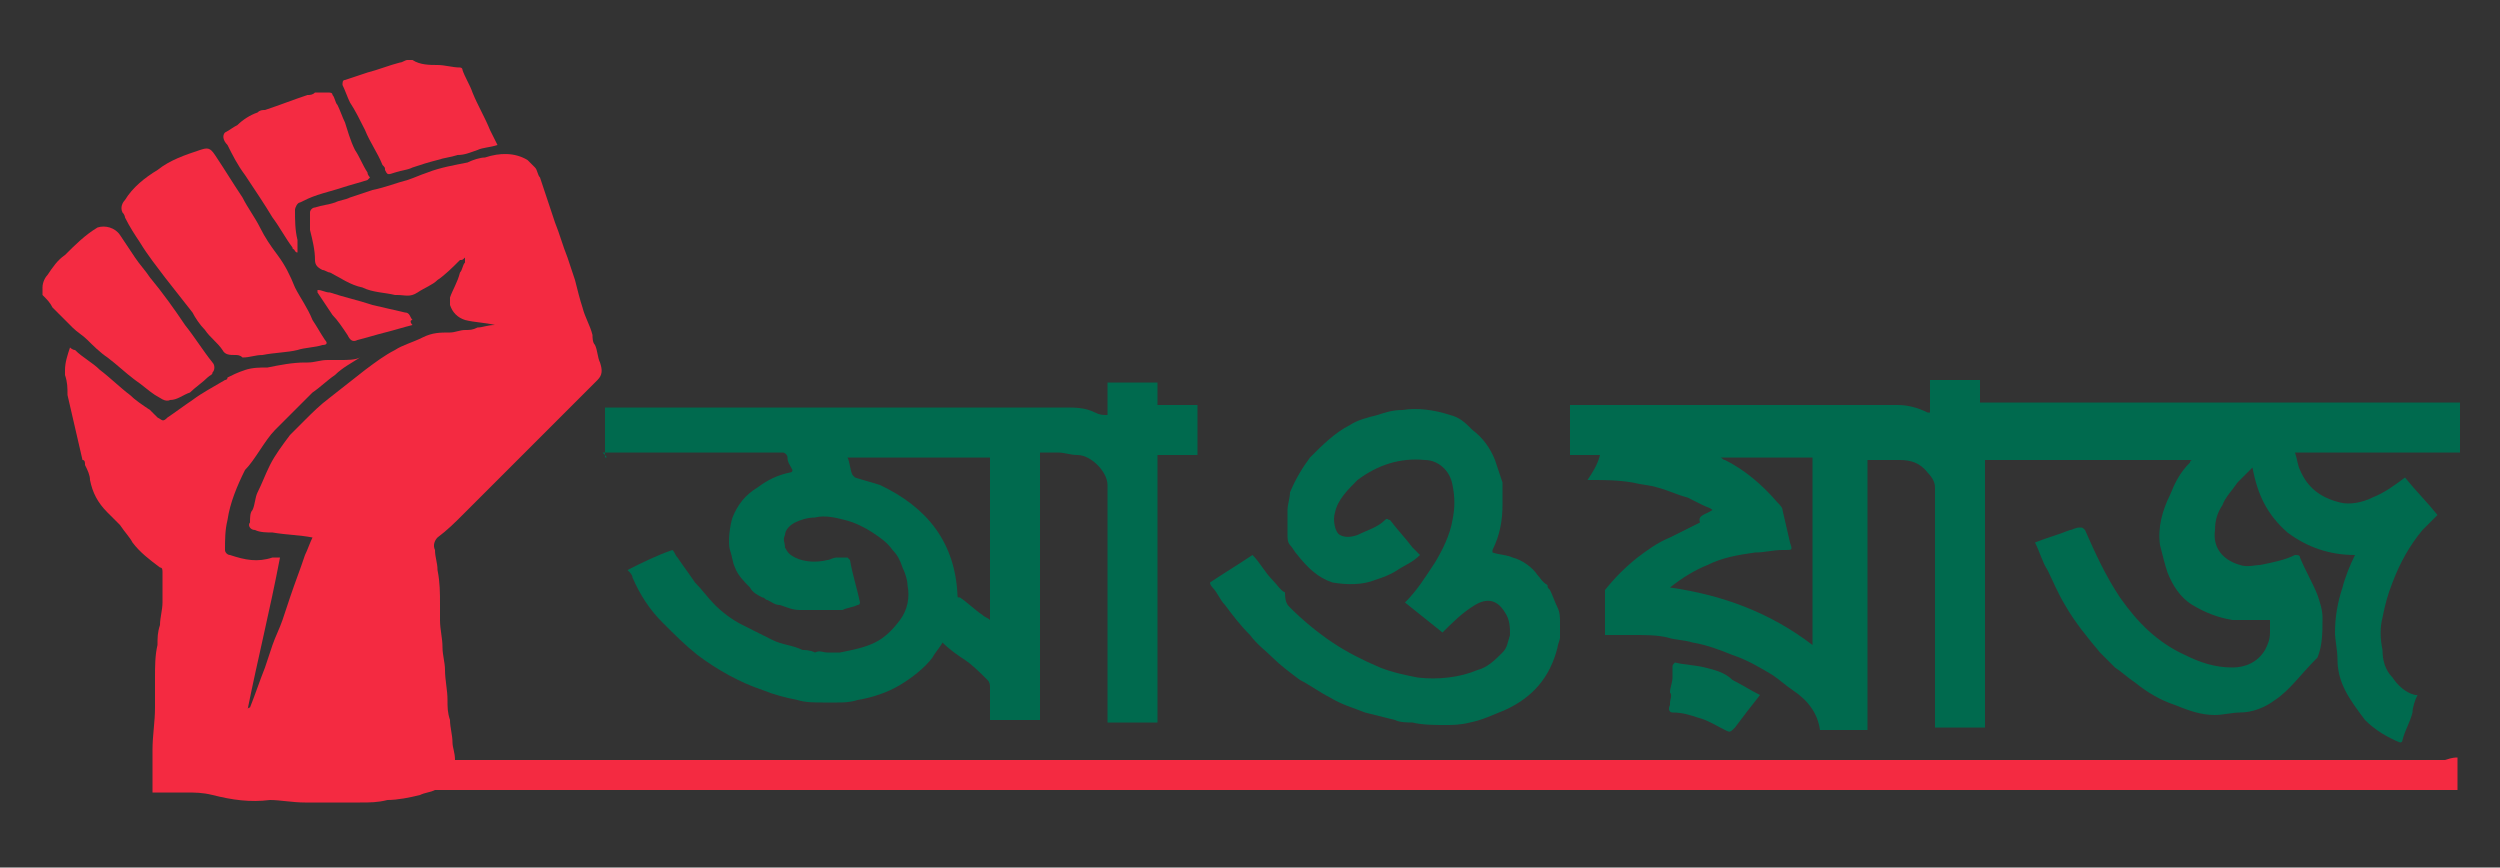 <?xml version="1.0" encoding="utf-8"?>
<!-- Generator: Adobe Illustrator 27.1.1, SVG Export Plug-In . SVG Version: 6.00 Build 0)  -->
<svg version="1.1" id="Layer_1" xmlns="http://www.w3.org/2000/svg" xmlns:xlink="http://www.w3.org/1999/xlink" x="0px" y="0px"
	 viewBox="0 0 100 34.7" style="enable-background:new 0 0 100 34.7;" xml:space="preserve">
<rect x="0" y="0" width="100" height="34.7" fill="#333333" stroke="none"/>
<style type="text/css">
	.st0{fill:#F42A41;}
	.st1{fill:#006A4E;}
	.st2{fill:#016B4F;}
	.st3{fill:#F42B42;}
	.st4{fill:#F87B8A;}
	.st5{fill:#8FBEB1;}
	.st6{fill:#FEFFFF;}
	.st7{fill:#F64F62;}
</style>
<g>
	<path class="st0" d="M98.3,30.3c0,0.4,0,0.9,0,1.3c-0.1,0-0.1,0-0.2,0c-26.8,0-53.6,0-80.4,0c-0.1,0-0.2,0-0.3,0c0,0,0,0,0,0
		c-0.2,0.1-0.4,0.1-0.6,0.2c-0.4,0.1-0.9,0.2-1.3,0.2c-0.4,0.1-0.7,0.1-1.1,0.1c-0.2,0-0.4,0-0.5,0c-0.1,0-0.2,0-0.4,0
		c-0.1,0-0.2,0-0.2,0c-0.3,0-0.5,0-0.8,0c-0.1,0-0.2,0-0.3,0c-0.5,0-1-0.1-1.4-0.1C10,32.1,9.3,32,8.5,31.8
		c-0.4-0.1-0.7-0.1-1.1-0.1c-0.4,0-0.8,0-1.3,0c0-0.1,0-0.3,0-0.4c0-0.4,0-0.9,0-1.3c0-0.6,0.1-1.1,0.1-1.7c0-0.1,0-0.2,0-0.3
		c0-0.1,0-0.1,0-0.2c0-0.2,0-0.4,0-0.6c0,0,0,0,0-0.1c0-0.4,0-0.9,0.1-1.3c0-0.3,0-0.5,0.1-0.8c0-0.3,0.1-0.6,0.1-0.9
		c0-0.2,0-0.5,0-0.7c0-0.2,0-0.3,0-0.5c0-0.1,0-0.2-0.1-0.2c-0.4-0.3-0.8-0.6-1.1-1C5.2,21.5,5,21.3,4.8,21
		c-0.2-0.2-0.3-0.3-0.5-0.5c-0.4-0.4-0.6-0.8-0.7-1.3c0-0.2-0.1-0.4-0.2-0.6c0-0.1,0-0.2-0.1-0.2C3.2,18,3.1,17.5,3,17.1
		c-0.1-0.4-0.2-0.9-0.3-1.3c0-0.3,0-0.5-0.1-0.8c0,0,0-0.1,0-0.1c0,0,0-0.1,0-0.1c0-0.3,0.1-0.6,0.2-0.9C2.8,13.9,2.9,14,3,14
		c0.3,0.3,0.7,0.5,1,0.8c0.4,0.3,0.8,0.7,1.2,1c0.2,0.2,0.5,0.4,0.8,0.6c0.1,0.1,0.2,0.2,0.3,0.3c0.2,0.1,0.2,0.2,0.4,0
		c0.3-0.2,0.7-0.5,1-0.7c0.4-0.3,0.8-0.5,1.3-0.8c0,0,0.1,0,0.1-0.1c0,0,0,0,0,0c0.2-0.1,0.4-0.2,0.7-0.3c0.3-0.1,0.6-0.1,0.9-0.1
		c0.5-0.1,1-0.2,1.5-0.2c0,0,0,0,0.1,0c0.3,0,0.5-0.1,0.8-0.1c0.2,0,0.3,0,0.5,0c0.3,0,0.6,0,0.8-0.1c-0.3,0.2-0.7,0.4-1,0.7
		c-0.3,0.2-0.6,0.5-0.9,0.7c-0.5,0.5-1,1-1.5,1.5c-0.2,0.2-0.4,0.5-0.6,0.8c-0.2,0.3-0.4,0.6-0.6,0.8c-0.3,0.6-0.6,1.3-0.7,2
		c-0.1,0.4-0.1,0.8-0.1,1.2c0,0.1,0.1,0.2,0.2,0.2c0.6,0.2,1.1,0.3,1.7,0.1c0,0,0.1,0,0.1,0c0,0,0.1,0,0.2,0
		c-0.4,2.1-0.9,4.1-1.3,6.1c0,0,0,0,0,0c0,0,0-0.1,0.1-0.1c0.2-0.5,0.4-1.1,0.6-1.6c0.1-0.3,0.2-0.6,0.3-0.9c0.1-0.3,0.3-0.7,0.4-1
		c0.1-0.3,0.2-0.6,0.3-0.9c0.2-0.6,0.4-1.1,0.6-1.7c0.1-0.2,0.2-0.5,0.3-0.7c-0.5-0.1-1-0.1-1.6-0.2c-0.2,0-0.5,0-0.7-0.1
		c-0.2,0-0.3-0.2-0.2-0.3c0-0.2,0-0.4,0.1-0.5c0.1-0.2,0.1-0.5,0.2-0.7c0.2-0.4,0.3-0.7,0.5-1.1c0.2-0.4,0.5-0.8,0.8-1.2
		c0.2-0.2,0.4-0.4,0.6-0.6c0.3-0.3,0.6-0.6,1-0.9c0.5-0.4,0.9-0.7,1.4-1.1c0.4-0.3,0.8-0.6,1.2-0.8c0.3-0.2,0.7-0.3,1.1-0.5
		c0.4-0.2,0.7-0.2,1.1-0.2c0.2,0,0.4-0.1,0.6-0.1c0.2,0,0.3,0,0.5-0.1c0.2,0,0.4-0.1,0.7-0.1c0,0,0.1,0,0.2,0c-0.1,0-0.1,0-0.2,0
		c-0.4-0.1-0.8-0.1-1.2-0.2c-0.3-0.1-0.5-0.3-0.6-0.6c0-0.1,0-0.2,0-0.3c0.1-0.3,0.3-0.6,0.4-1c0.1-0.1,0.1-0.3,0.2-0.4
		c0,0,0-0.1,0-0.2c-0.1,0.1-0.1,0.1-0.2,0.1c-0.3,0.3-0.6,0.6-0.9,0.8c-0.2,0.2-0.5,0.3-0.8,0.5c-0.3,0.2-0.5,0.1-0.8,0.1
		c0,0,0,0-0.1,0c-0.4-0.1-0.9-0.1-1.3-0.3c-0.5-0.1-0.9-0.4-1.3-0.6c-0.1,0-0.2-0.1-0.3-0.1c-0.2-0.1-0.3-0.2-0.3-0.4
		c0-0.4-0.1-0.8-0.2-1.2c0-0.2,0-0.5,0-0.7c0-0.1,0.1-0.2,0.2-0.2c0.3-0.1,0.5-0.1,0.8-0.2c0.2-0.1,0.4-0.1,0.6-0.2
		c0.3-0.1,0.6-0.2,0.9-0.3c0.5-0.1,1-0.3,1.4-0.4c0.3-0.1,0.5-0.2,0.8-0.3c0.5-0.2,1.1-0.3,1.6-0.4c0.2-0.1,0.5-0.2,0.7-0.2
		c0.6-0.2,1.2-0.2,1.7,0.1c0.1,0.1,0.2,0.2,0.3,0.3c0.1,0.1,0.1,0.3,0.2,0.4c0.2,0.6,0.4,1.2,0.6,1.8c0.2,0.5,0.3,0.9,0.5,1.4
		c0.1,0.3,0.2,0.6,0.3,0.9c0.1,0.4,0.2,0.8,0.3,1.1c0.1,0.4,0.3,0.7,0.4,1.1c0,0.1,0,0.3,0.1,0.4c0.1,0.2,0.1,0.5,0.2,0.7
		c0.1,0.3,0.1,0.5-0.1,0.7c-0.5,0.5-0.9,0.9-1.4,1.4c-0.7,0.7-1.5,1.5-2.2,2.2c-0.6,0.6-1.2,1.2-1.8,1.8c-0.3,0.3-0.6,0.6-1,0.9
		c-0.1,0.1-0.2,0.3-0.1,0.5c0,0.3,0.1,0.5,0.1,0.8c0.1,0.5,0.1,0.9,0.1,1.4c0,0.2,0,0.4,0,0.6c0,0.4,0.1,0.7,0.1,1.1
		c0,0.3,0.1,0.6,0.1,0.9c0,0.4,0.1,0.8,0.1,1.2c0,0.3,0,0.5,0.1,0.8c0,0.3,0.1,0.6,0.1,0.9c0,0.2,0.1,0.4,0.1,0.7c0.1,0,0.1,0,0.2,0
		c26.5,0,52.9,0,79.4,0C98.1,30.3,98.2,30.3,98.3,30.3C98.3,30.3,98.3,30.3,98.3,30.3z"/>
	<path class="st1" d="M68.5,20.4c-0.1-0.1-0.2-0.1-0.4-0.2c-0.2-0.1-0.4-0.2-0.6-0.3c-0.4-0.1-0.8-0.3-1.2-0.4
		c-0.3-0.1-0.6-0.1-1-0.2c-0.6-0.1-1.1-0.1-1.7-0.1c0,0-0.1,0-0.1,0c0.2-0.3,0.4-0.6,0.5-1c-0.4,0-0.8,0-1.2,0c0-0.7,0-1.3,0-2
		c0.1,0,0.1,0,0.2,0c4.3,0,8.6,0,12.9,0c0.4,0,0.8,0.1,1.2,0.3c0,0,0,0,0.1,0c0-0.4,0-0.9,0-1.3c0.7,0,1.3,0,2,0c0,0.3,0,0.6,0,0.9
		c6.4,0,12.8,0,19.2,0c0,0.7,0,1.3,0,2c-2.2,0-4.4,0-6.6,0c0.1,0.3,0.1,0.5,0.2,0.7c0.3,0.7,0.8,1.1,1.6,1.3c0.4,0.1,0.9,0,1.3-0.2
		c0.5-0.2,0.9-0.5,1.3-0.8c0.4,0.5,0.9,1,1.3,1.5c-0.2,0.2-0.4,0.4-0.6,0.6c-0.5,0.6-0.9,1.3-1.2,2.1c-0.2,0.5-0.3,0.9-0.4,1.4
		c-0.1,0.4-0.1,0.8,0,1.3c0,0.4,0.1,0.8,0.4,1.1c0.2,0.3,0.5,0.6,0.9,0.7c0,0,0.1,0,0.1,0c0,0,0,0,0,0c-0.1,0.2-0.2,0.5-0.2,0.7
		c-0.1,0.4-0.3,0.7-0.4,1.1c0,0.1-0.1,0.1-0.1,0.1c-0.5-0.2-1-0.5-1.4-0.9c-0.3-0.4-0.6-0.8-0.8-1.2c-0.2-0.4-0.3-0.8-0.3-1.2
		c0-0.4-0.1-0.8-0.1-1.1c0-0.6,0.1-1.2,0.3-1.8c0.1-0.4,0.3-0.9,0.5-1.3c-1,0-1.9-0.3-2.7-0.9c-0.8-0.7-1.2-1.5-1.4-2.6
		c-0.2,0.2-0.4,0.4-0.6,0.6c-0.2,0.3-0.5,0.6-0.6,0.9c-0.2,0.3-0.3,0.6-0.3,1c-0.1,0.7,0.3,1.2,1,1.4c0.3,0.1,0.6,0,0.8,0
		c0.5-0.1,1-0.2,1.4-0.4c0.1,0,0.2,0,0.2,0.1c0.2,0.5,0.5,1,0.7,1.5c0.1,0.3,0.2,0.6,0.2,0.9c0,0.6,0,1.1-0.2,1.6
		C92,27,91.6,27.6,91,28c-0.4,0.3-0.9,0.5-1.4,0.5c-0.3,0-0.7,0.1-1,0.1c-0.6,0-1.1-0.2-1.6-0.4c-0.6-0.2-1.1-0.5-1.6-0.9
		c-0.3-0.2-0.5-0.4-0.8-0.6c-0.2-0.2-0.4-0.4-0.6-0.6c-0.5-0.6-1-1.2-1.4-1.9c-0.3-0.5-0.5-1-0.7-1.4c-0.2-0.3-0.3-0.7-0.5-1.1
		c0.5-0.2,0.9-0.3,1.4-0.5c0.1,0,0.2-0.1,0.4-0.1c0.1,0,0.1,0,0.2,0.1c0.4,0.9,0.8,1.8,1.4,2.7c0.7,1,1.5,1.8,2.6,2.3
		c0.6,0.3,1.2,0.5,1.9,0.5c0.5,0,1-0.2,1.3-0.7c0.1-0.2,0.2-0.4,0.2-0.7c0-0.2,0-0.3,0-0.5c-0.2,0-0.3,0-0.5,0c-0.3,0-0.7,0-1,0
		c-0.6-0.1-1.1-0.3-1.6-0.6c-0.5-0.3-0.8-0.8-1-1.3c-0.1-0.3-0.2-0.7-0.3-1.1c-0.1-0.7,0.1-1.4,0.4-2c0.2-0.5,0.4-0.9,0.8-1.3
		c0,0,0-0.1,0.1-0.1c-2.8,0-5.5,0-8.3,0c0,3.6,0,7.1,0,10.7c-0.7,0-1.3,0-2,0c0,0,0,0,0,0c0-3.2,0-6.4,0-9.6c0-0.2-0.1-0.4-0.3-0.6
		c-0.3-0.4-0.7-0.5-1.1-0.5c-0.4,0-0.9,0-1.3,0c0,0.1,0,0.1,0,0.2c0,3.5,0,6.9,0,10.4c0,0.1,0,0.1,0,0.2c0,0,0,0,0,0
		c-0.6,0-1.3,0-1.9,0c-0.1-0.7-0.5-1.2-1.1-1.6c-0.3-0.2-0.5-0.4-0.8-0.6c-0.5-0.3-1-0.6-1.6-0.8c-0.5-0.2-1-0.4-1.6-0.5
		c-0.3-0.1-0.7-0.1-1-0.2c-0.4-0.1-0.9-0.1-1.3-0.1c-0.3,0-0.7,0-1,0c-0.1,0-0.1,0-0.2,0c0,0,0-0.1,0-0.1c0-0.5,0-1,0-1.5
		c0-0.1,0-0.1,0-0.2c0.4-0.5,0.8-0.9,1.3-1.3c0.4-0.3,0.8-0.6,1.3-0.8c0.4-0.2,0.8-0.4,1.2-0.6C67.9,20.6,68.2,20.6,68.5,20.4
		C68.5,20.5,68.5,20.5,68.5,20.4C68.5,20.4,68.5,20.4,68.5,20.4z M72.5,18.3c-1.2,0-2.4,0-3.7,0c0.1,0,0.1,0.1,0.2,0.1
		c0.8,0.4,1.5,1,2.1,1.7c0.1,0.1,0.2,0.2,0.2,0.3c0.1,0.4,0.2,0.9,0.3,1.3c0.1,0.3,0.1,0.3-0.2,0.3c0,0,0,0-0.1,0
		c-0.4,0-0.7,0.1-1.1,0.1c-0.7,0.1-1.3,0.2-1.9,0.5c-0.5,0.2-1,0.5-1.5,0.9c2.1,0.3,4,1,5.7,2.3C72.5,23.3,72.5,20.8,72.5,18.3z"/>
	<path class="st1" d="M24.2,18.3c0-0.7,0-1.3,0-2c0.1,0,0.1,0,0.2,0c6.1,0,12.2,0,18.2,0c0.4,0,0.8,0,1.2,0.2
		c0.2,0.1,0.3,0.1,0.5,0.1c0-0.4,0-0.8,0-1.3c0.7,0,1.3,0,2,0c0,0.3,0,0.6,0,0.9c0.5,0,1,0,1.6,0c0,0.7,0,1.3,0,2c-0.5,0-1,0-1.6,0
		c0,3.6,0,7.2,0,10.7c-0.7,0-1.3,0-2,0c0-0.1,0-0.1,0-0.2c0-3.1,0-6.2,0-9.3c0-0.3-0.2-0.6-0.4-0.8c-0.2-0.2-0.5-0.4-0.8-0.4
		c-0.3,0-0.5-0.1-0.8-0.1c-0.2,0-0.5,0-0.7,0c0,3.6,0,7.2,0,10.7c-0.7,0-1.3,0-2,0c0-0.4,0-0.9,0-1.3c0-0.1,0-0.2-0.1-0.3
		c-0.3-0.3-0.6-0.6-0.9-0.8c-0.3-0.2-0.6-0.4-0.9-0.7c-0.1,0.2-0.3,0.4-0.4,0.6c-0.3,0.4-0.8,0.8-1.3,1.1c-0.5,0.3-1.1,0.5-1.7,0.6
		c-0.3,0.1-0.6,0.1-0.8,0.1c-0.2,0-0.4,0-0.6,0c-0.3,0-0.7,0-1-0.1c-0.5-0.1-0.9-0.2-1.4-0.4c-0.9-0.3-1.8-0.8-2.6-1.4
		c-0.5-0.4-0.9-0.8-1.4-1.3c-0.5-0.5-0.9-1.1-1.2-1.8c0-0.1-0.1-0.2-0.2-0.3c0.6-0.3,1.2-0.6,1.8-0.8c0.1,0.1,0.1,0.2,0.2,0.3
		c0.2,0.3,0.5,0.7,0.7,1c0.3,0.3,0.5,0.6,0.8,0.9c0.3,0.3,0.7,0.6,1.1,0.8c0.4,0.2,0.8,0.4,1.2,0.6c0.4,0.2,0.8,0.2,1.2,0.4
		c0.1,0,0.3,0,0.5,0.1c0,0,0,0,0,0c0.2-0.1,0.3,0,0.5,0c0.2,0,0.3,0,0.5,0c0.5-0.1,1-0.2,1.4-0.4c0.4-0.2,0.7-0.5,1-0.9
		c0.3-0.4,0.4-0.9,0.3-1.4c0-0.2-0.1-0.5-0.2-0.7c-0.1-0.3-0.2-0.5-0.4-0.7c-0.2-0.3-0.5-0.5-0.8-0.7c-0.3-0.2-0.7-0.4-1.1-0.5
		c-0.4-0.1-0.8-0.2-1.2-0.1c-0.3,0-0.6,0.1-0.8,0.2c-0.2,0.1-0.4,0.3-0.4,0.5c-0.1,0.2,0,0.3,0,0.5c0.1,0.2,0.2,0.3,0.4,0.4
		c0.4,0.2,0.9,0.2,1.3,0.1c0.1,0,0.2-0.1,0.4-0.1c0.1,0,0.3,0,0.4,0c0,0,0.1,0.1,0.1,0.1c0.1,0.6,0.3,1.2,0.4,1.7c0,0,0,0.1-0.1,0.1
		c-0.2,0.1-0.4,0.1-0.6,0.2c-0.1,0-0.1,0-0.2,0c-0.2,0-0.3,0-0.5,0c-0.3,0-0.7,0-1,0c-0.3,0-0.5-0.1-0.8-0.2c-0.2,0-0.3-0.1-0.5-0.2
		c-0.1,0-0.1-0.1-0.2-0.1c-0.2-0.1-0.4-0.2-0.5-0.4c-0.2-0.2-0.5-0.5-0.6-0.8c-0.1-0.2-0.1-0.4-0.2-0.7c-0.1-0.3,0-1,0.1-1.3
		c0.2-0.5,0.5-0.9,1-1.2c0.4-0.3,0.8-0.5,1.3-0.6c0.1,0,0.1-0.1,0.1-0.1c-0.1-0.2-0.2-0.3-0.2-0.5c0-0.1-0.1-0.2-0.2-0.2
		c-2.4,0-4.8,0-7.2,0C24.3,18.3,24.3,18.3,24.2,18.3z M39.6,18.3c-1.9,0-3.8,0-5.7,0c0.1,0.2,0.1,0.5,0.2,0.7c0,0,0.1,0.1,0.1,0.1
		c0.3,0.1,0.7,0.2,1,0.3c1.9,0.9,3,2.3,3.1,4.4c0,0.1,0,0.1,0.1,0.1c0.3,0.2,0.6,0.5,0.9,0.7c0.1,0.1,0.2,0.1,0.3,0.2
		C39.6,22.7,39.6,20.5,39.6,18.3z"/>
	<path class="st2" d="M51.6,24.3c0.5,0.5,1.1,1,1.7,1.4c0.6,0.4,1.2,0.7,1.9,1c0.5,0.2,1,0.3,1.5,0.4c0.8,0.1,1.7,0,2.4-0.3
		c0.4-0.1,0.7-0.4,1-0.7c0.2-0.2,0.2-0.4,0.3-0.7c0-0.3,0-0.6-0.2-0.9c-0.3-0.5-0.7-0.6-1.2-0.3c-0.5,0.3-0.9,0.7-1.3,1.1
		c0,0,0,0,0,0c-0.5-0.4-1-0.8-1.5-1.2c0.5-0.5,0.8-1,1.2-1.6c0.3-0.5,0.6-1.1,0.7-1.7c0.1-0.5,0.1-0.9,0-1.4c-0.1-0.6-0.6-1-1.1-1
		c-1-0.1-1.9,0.2-2.7,0.8c-0.4,0.4-0.8,0.8-0.9,1.3c-0.1,0.3,0,0.8,0.2,0.9c0.2,0.1,0.4,0.1,0.7,0c0.4-0.2,0.8-0.3,1.1-0.6
		c0.1-0.1,0.1,0,0.2,0c0.3,0.4,0.6,0.7,0.9,1.1c0.1,0.1,0.2,0.2,0.3,0.3c-0.3,0.3-0.6,0.4-0.9,0.6c-0.3,0.2-0.6,0.3-0.9,0.4
		c-0.5,0.2-1.1,0.2-1.7,0.1c-0.6-0.2-1-0.6-1.4-1.1c-0.1-0.1-0.2-0.3-0.3-0.4c-0.1-0.1-0.1-0.3-0.1-0.4c0-0.3,0-0.7,0-1
		c0-0.2,0.1-0.5,0.1-0.7c0.2-0.5,0.5-1,0.8-1.4c0.5-0.5,1-1,1.6-1.3c0.3-0.2,0.7-0.3,1.1-0.4c0.3-0.1,0.6-0.2,1-0.2
		c0.6-0.1,1.3,0,1.9,0.2c0.4,0.1,0.6,0.3,0.9,0.6c0.4,0.3,0.7,0.7,0.9,1.2c0.1,0.3,0.2,0.6,0.3,0.9c0,0.3,0,0.6,0,0.9
		c0,0.6-0.1,1.2-0.4,1.8c0,0,0,0.1,0,0.1c0.3,0.1,0.6,0.1,0.8,0.2c0.4,0.1,0.8,0.4,1,0.7c0.1,0.1,0.2,0.3,0.4,0.4
		c0,0.1,0,0.1,0.1,0.2c0.1,0.2,0.2,0.5,0.3,0.7c0.1,0.2,0.1,0.4,0.1,0.6c0,0.1,0,0.1,0,0.2c0,0.1,0,0.3,0,0.4c0,0.1-0.1,0.3-0.1,0.4
		c-0.3,1.2-1,2-2.1,2.5c-0.5,0.2-0.9,0.4-1.4,0.5C58.4,29,58.1,29,57.8,29c-0.4,0-0.9,0-1.3-0.1c-0.2,0-0.5,0-0.7-0.1
		c-0.4-0.1-0.8-0.2-1.2-0.3c-0.5-0.2-0.9-0.3-1.4-0.6c-0.4-0.2-0.8-0.5-1.2-0.7c-0.4-0.3-0.8-0.6-1.1-0.9c-0.3-0.3-0.6-0.5-0.9-0.9
		c-0.4-0.4-0.7-0.8-1-1.2c-0.2-0.2-0.3-0.5-0.5-0.7c0,0-0.1-0.1-0.1-0.2c0.6-0.4,1.1-0.7,1.7-1.1c0.3,0.3,0.5,0.7,0.8,1
		c0.2,0.2,0.3,0.4,0.5,0.5C51.4,24.1,51.5,24.2,51.6,24.3z"/>
	<path class="st3" d="M9.4,14.2c-0.2,0-0.4,0-0.5-0.2c-0.2-0.3-0.5-0.5-0.7-0.8C8,13,7.8,12.7,7.7,12.5c-0.4-0.5-0.7-0.9-1.1-1.4
		c-0.3-0.4-0.7-0.9-1-1.4c-0.2-0.3-0.4-0.6-0.6-1C5,8.7,5,8.6,4.9,8.5C4.8,8.3,4.9,8.1,5,8c0.3-0.5,0.8-0.9,1.3-1.2
		c0.5-0.4,1.1-0.6,1.7-0.8c0.3-0.1,0.4-0.1,0.6,0.2c0.4,0.6,0.7,1.1,1.1,1.7c0.2,0.4,0.5,0.8,0.7,1.2c0.2,0.4,0.4,0.7,0.7,1.1
		c0.3,0.4,0.5,0.8,0.7,1.3c0.2,0.4,0.5,0.8,0.7,1.3c0.2,0.3,0.3,0.5,0.5,0.8c0.1,0.1,0.1,0.2-0.1,0.2c-0.3,0.1-0.7,0.1-1,0.2
		c-0.4,0.1-0.9,0.1-1.4,0.2c-0.3,0-0.5,0.1-0.8,0.1C9.6,14.2,9.5,14.2,9.4,14.2z"/>
	<path class="st3" d="M1.7,11.5c0-0.2,0.1-0.4,0.2-0.5c0.2-0.3,0.4-0.6,0.7-0.8c0.4-0.4,0.8-0.8,1.3-1.1c0.3-0.1,0.7,0,0.9,0.3
		C5,9.7,5.2,10,5.4,10.3c0.2,0.3,0.4,0.5,0.6,0.8c0.5,0.6,1,1.3,1.4,1.9c0.4,0.5,0.7,1,1.1,1.5c0.1,0.1,0.1,0.3,0,0.4
		C8.5,15,8.4,15,8.3,15.1c-0.2,0.2-0.5,0.4-0.7,0.6C7.3,15.8,7.1,16,6.8,16c-0.2,0.1-0.4-0.1-0.6-0.2c-0.3-0.2-0.5-0.4-0.8-0.6
		c-0.4-0.3-0.7-0.6-1.1-0.9c-0.3-0.2-0.6-0.5-0.8-0.7c-0.2-0.2-0.4-0.3-0.6-0.5c-0.3-0.3-0.5-0.5-0.8-0.8C2,12.1,1.9,12,1.7,11.8
		C1.7,11.7,1.7,11.6,1.7,11.5z"/>
	<path class="st3" d="M11.7,9.9c-0.3-0.4-0.5-0.8-0.8-1.2C10.6,8.2,10.2,7.6,9.8,7C9.5,6.6,9.3,6.2,9.1,5.8C8.9,5.6,8.9,5.4,9,5.3
		C9.2,5.2,9.3,5.1,9.5,5c0.2-0.2,0.5-0.4,0.8-0.5c0.1-0.1,0.2-0.1,0.3-0.1c0.6-0.2,1.1-0.4,1.7-0.6c0.1,0,0.2,0,0.3-0.1
		c0,0,0,0,0.1,0c0.1,0,0.3,0,0.4,0c0.1,0,0.2,0,0.2,0.1c0.1,0.1,0.1,0.3,0.2,0.4c0.1,0.2,0.2,0.5,0.3,0.7C13.9,5.2,14,5.6,14.2,6
		c0.2,0.3,0.3,0.6,0.5,0.9c0,0.1,0.1,0.2,0.1,0.2c0,0-0.1,0.1-0.1,0.1c-0.3,0.1-0.7,0.2-1,0.3c-0.3,0.1-0.7,0.2-1,0.3
		C12.4,7.9,12.2,8,12,8.1c-0.1,0-0.2,0.2-0.2,0.3c0,0.4,0,0.8,0.1,1.2c0,0.1,0,0.2,0,0.3c0,0,0,0.1,0,0.1c0,0,0,0.1,0,0.1
		C11.8,10.1,11.8,10,11.7,9.9C11.8,10,11.7,10,11.7,9.9z"/>
	<path class="st3" d="M15.3,6.6c-0.2-0.5-0.5-0.9-0.7-1.4c-0.2-0.4-0.4-0.8-0.6-1.1c-0.1-0.2-0.2-0.5-0.3-0.7c0-0.1,0-0.2,0.1-0.2
		c0.3-0.1,0.6-0.2,0.9-0.3c0.4-0.1,0.9-0.3,1.3-0.4c0.1,0,0.2-0.1,0.3-0.1c0,0,0.1,0,0.2,0c0.3,0.2,0.7,0.2,1,0.2
		c0.3,0,0.6,0.1,0.9,0.1c0,0,0.1,0,0.1,0.1c0.1,0.3,0.3,0.6,0.4,0.9c0.2,0.5,0.5,1,0.7,1.5c0.1,0.2,0.2,0.4,0.3,0.6
		c-0.3,0.1-0.6,0.1-0.8,0.2c-0.3,0.1-0.5,0.2-0.8,0.2c-0.3,0.1-0.5,0.1-0.8,0.2c-0.4,0.1-0.7,0.2-1,0.3c-0.2,0.1-0.4,0.1-0.7,0.2
		C15.5,7,15.5,7,15.4,6.8C15.4,6.7,15.4,6.7,15.3,6.6C15.3,6.6,15.3,6.6,15.3,6.6z"/>
	<path class="st2" d="M70.4,27.8c-0.4,0.5-0.7,0.9-1,1.3c-0.2,0.2-0.2,0.2-0.4,0.1c-0.4-0.2-0.7-0.4-1.1-0.5c-0.3-0.1-0.6-0.2-1-0.2
		c-0.1,0-0.2-0.1-0.1-0.3c0,0,0-0.1,0-0.1c0-0.1,0.1-0.3,0-0.4c0-0.2,0.1-0.4,0.1-0.6c0-0.1,0-0.3,0-0.4c0-0.1,0-0.1,0.1-0.2
		c0.4,0.1,0.8,0.1,1.2,0.2c0.4,0.1,0.8,0.2,1.1,0.5C69.7,27.4,70,27.6,70.4,27.8z"/>
	<path class="st3" d="M16.5,13c-0.4,0.1-0.7,0.2-1.1,0.3c-0.4,0.1-0.7,0.2-1.1,0.3c-0.2,0.1-0.3,0-0.4-0.2c-0.2-0.3-0.4-0.6-0.6-0.8
		c-0.2-0.3-0.4-0.6-0.6-0.9c0,0,0,0,0-0.1c0.2,0,0.3,0.1,0.5,0.1c0.6,0.2,1.1,0.3,1.7,0.5c0.4,0.1,0.9,0.2,1.3,0.3
		c0.2,0,0.2,0.2,0.3,0.3C16.4,12.8,16.4,12.9,16.5,13z"/>
	<path class="st4" d="M6.3,27C6.3,27.1,6.3,27.1,6.3,27C6.3,27.1,6.3,27.1,6.3,27z"/>
	<path class="st5" d="M77.2,29C77.2,29,77.2,29,77.2,29C77.2,29,77.1,29,77.2,29C77.1,29,77.2,29,77.2,29z"/>
	<path class="st6" d="M74.4,29.1C74.4,29.1,74.4,29.1,74.4,29.1C74.4,29.1,74.4,29.1,74.4,29.1C74.4,29.1,74.4,29.1,74.4,29.1z"/>
	<path class="st7" d="M98.3,30.3C98.3,30.3,98.3,30.3,98.3,30.3C98.3,30.3,98.3,30.3,98.3,30.3z"/>
</g>
</svg>
